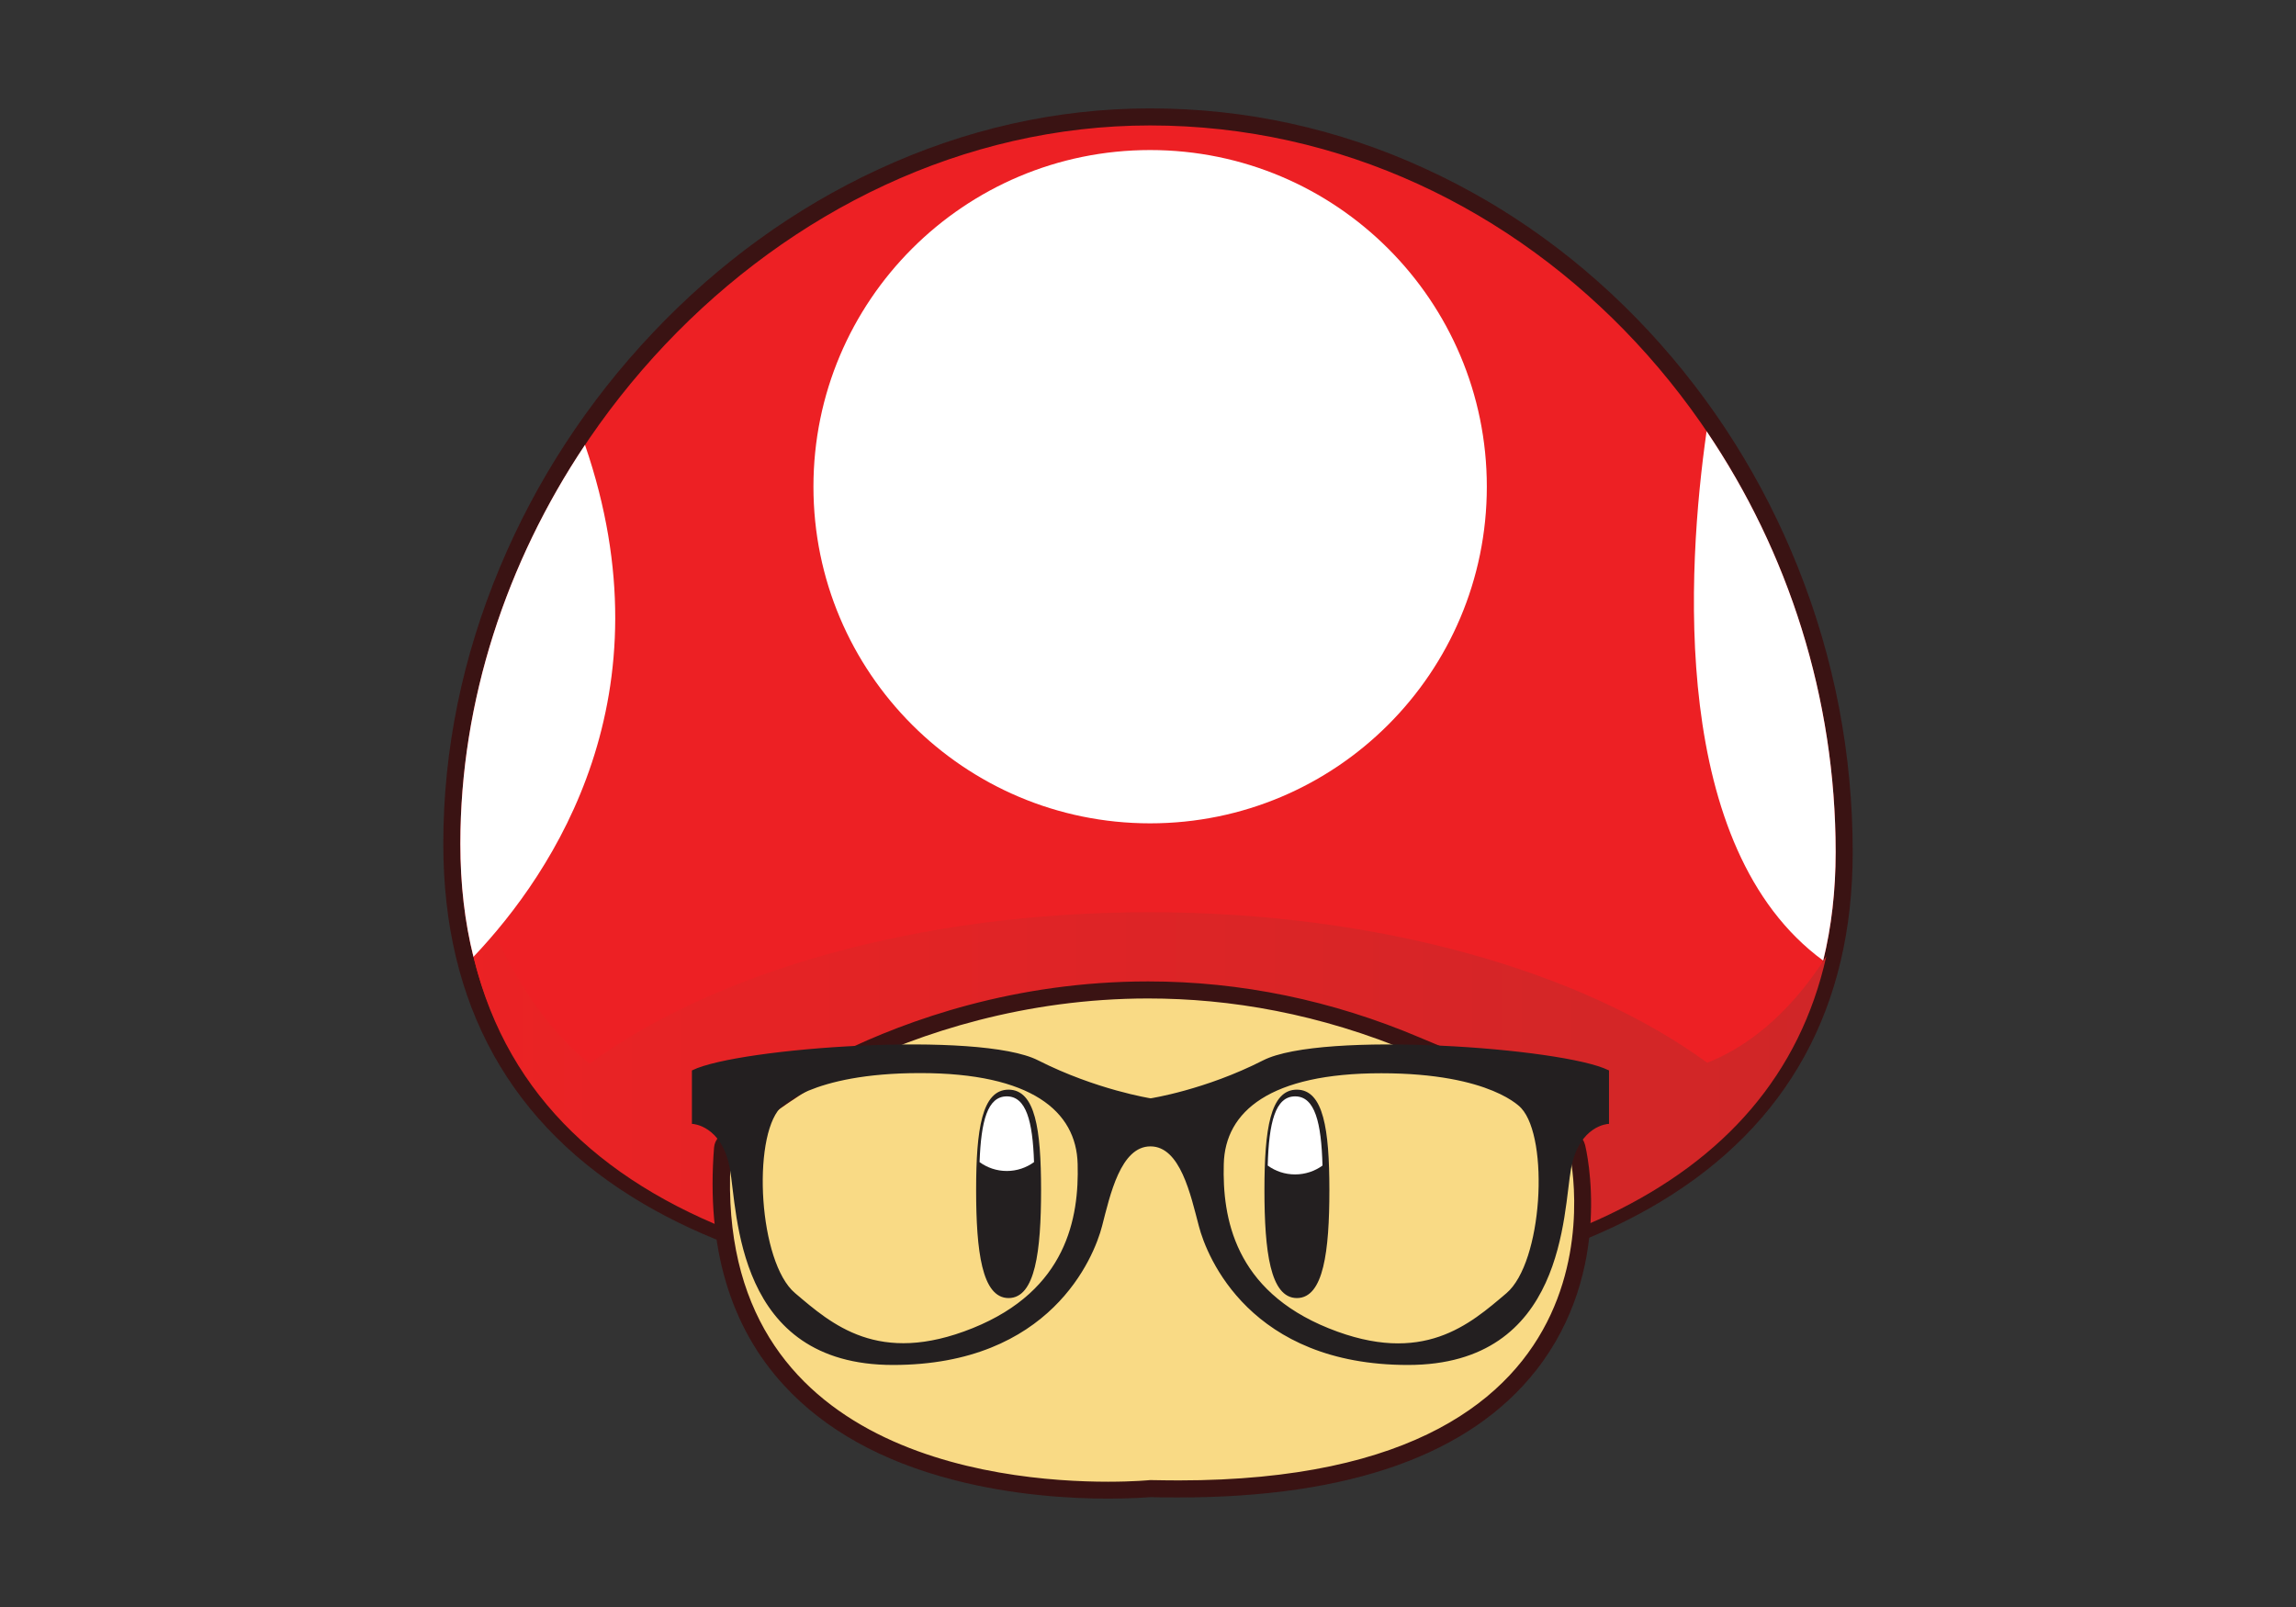 <?xml version="1.0" encoding="utf-8"?>
<!-- Generator: Adobe Illustrator 19.0.0, SVG Export Plug-In . SVG Version: 6.00 Build 0)  -->
<svg version="1.1" id="Layer_1" xmlns="http://www.w3.org/2000/svg" xmlns:xlink="http://www.w3.org/1999/xlink" x="0px" y="0px"
	 viewBox="0 0 1400 980" style="enable-background:new 0 0 1400 980;" xml:space="preserve">
<rect x="0" y="0" width="1400" height="980" fill="#333333" stroke="none"/>
<style type="text/css">
	.st0{fill:#ED2024;}
	.st1{fill:#3A1313;}
	.st2{fill:url(#XMLID_3_);}
	.st3{fill:#F9DA85;}
	.st4{fill:#231F20;stroke:#231F20;}
	.st5{fill:#FFFFFF;}
</style>
<g id="XMLID_1_">
	<path id="XMLID_24_" class="st0" d="M702.5,792.6c-132.7,0-236.1-21.2-307.4-63c-79.4-46.6-119.6-118.9-119.6-215.1
		c0-110.9,46-223.2,126.3-308c39.7-41.9,85.2-75,135.5-98.3c52.7-24.5,107.9-36.9,164-36.9c113.1,0,219.7,47.6,300.1,134
		c38.6,41.5,68.9,89.5,90.2,142.8c21.9,54.8,33,112.5,33,171.5c0,92.6-38.6,162.9-114.7,208.8C939.1,771,835.7,792.6,702.5,792.6z"
		/>
	<path id="XMLID_21_" class="st1" d="M701.3,76.5c232.8,0,418,205.3,418,443.1c0,187.7-160.2,267.8-416.8,267.8
		c-250.2,0-421.8-75.1-421.8-272.8C280.7,286.8,473.5,76.5,701.3,76.5 M701.3,66.1c-56.9,0-112.8,12.6-166.2,37.4
		c-50.8,23.6-97,57.1-137.1,99.5c-39.7,42-71.1,90.1-93.2,143c-22.9,54.7-34.5,111.5-34.5,168.6c0,98.1,41.1,172,122.2,219.6
		c72.1,42.3,176.4,63.7,310,63.7c134.2,0,238.4-21.9,310-65c77.8-46.9,117.2-118.7,117.2-213.3c0-59.6-11.2-118-33.3-173.4
		c-21.5-53.9-52.2-102.4-91.2-144.4c-39.4-42.3-85.2-75.6-136.1-98.9C815.9,78.4,759.4,66.1,701.3,66.1L701.3,66.1z"/>
	<linearGradient id="XMLID_3_" gradientUnits="userSpaceOnUse" x1="219.296" y1="651.829" x2="1214.216" y2="651.829">
		<stop  offset="0" style="stop-color:#ED2224"/>
		<stop  offset="1" style="stop-color:#CC2728"/>
	</linearGradient>
	<path id="XMLID_20_" class="st2" d="M703.2,789.9c226.8,0,378.2-62.6,410.4-206.7c-24.2,38-50.8,56.3-72.6,64.9
		c-76.1-55.6-200.2-91.8-340.3-91.8c-140.7,0-265.1,36.5-341.2,92.4c-27.6-22.2-57-62.4-78.1-134.9c0,1.1,0,2.2,0,3.3
		C281.4,714.8,452.9,789.9,703.2,789.9z"/>
	<g id="XMLID_15_">
		<path id="XMLID_19_" class="st3" d="M675.7,908.7c-22.6,0-57.1-1.9-92.7-11.2c-42.8-11.1-76.7-29.9-100.7-55.9
			c-32.3-35-46.2-82.5-41.5-141.4c0.1-1.2,0.6-2.3,1.4-3.2c1.1-1.1,27.2-28.2,72.8-50.4c40.1-19.6,104.8-42.9,185.2-42.9
			c55.6,0,110.7,11.3,163.7,33.7c2.8,1.2,5.7,2.4,8.7,3.6c31.5,13.1,70.8,29.5,88.4,56.7c0.3,0.5,0.5,1,0.7,1.6
			c0.7,3,17.5,73.9-28.9,133c-39.3,50.2-111.3,75.6-214,75.6c-5.7,0-11.5-0.1-17.3-0.2C699.5,907.9,690.1,908.7,675.7,908.7z"/>
		<path id="XMLID_16_" class="st1" d="M700.1,608.9c49.7,0,104.4,9.1,161.7,33.3c32.3,13.6,76.4,30,94.8,58.4
			c0,0,49.7,202.2-237.8,202.2c-5.7,0-11.5-0.1-17.5-0.2c0,0-9.8,1-25.6,1c-67.6,0-244.6-17.5-229.7-202.9c0,0,26.1-27.3,71.3-49.4
			C561.1,629.9,624.9,608.9,700.1,608.9 M700.1,598.5c-81.4,0-146.9,23.6-187.5,43.4c-46.4,22.6-73.1,50.4-74.3,51.5
			c-1.7,1.7-2.7,4-2.9,6.4c-4.8,60.4,9.6,109.3,42.9,145.3c24.7,26.8,59.4,46.1,103.2,57.4c36.2,9.4,71.1,11.4,94,11.4
			c13.9,0,23.4-0.7,25.9-0.9c5.8,0.2,11.6,0.2,17.2,0.2c104.4,0,177.7-26.1,218.1-77.6c47.9-61.1,30.6-134.4,29.8-137.4
			c-0.3-1.1-0.7-2.2-1.4-3.2c-18.5-28.6-58.6-45.3-90.8-58.7c-2.9-1.2-5.8-2.4-8.6-3.6C812.2,610,756.5,598.5,700.1,598.5
			L700.1,598.5z"/>
	</g>
	<path id="XMLID_14_" class="st4" d="M634.3,725.8c0,37.3-3.6,65.3-19.3,65.3c-15.7,0-19.3-28-19.3-65.3c0-37.3,3.6-60.8,19.3-60.8
		C630.7,665.1,634.3,688.5,634.3,725.8z"/>
	<path id="XMLID_13_" class="st4" d="M810.1,725.8c0,37.3-3.6,65.3-19.3,65.3c-15.7,0-19.3-28-19.3-65.3c0-37.3,3.6-60.8,19.3-60.8
		C806.4,665.1,810.1,688.5,810.1,725.8z"/>
	<path id="XMLID_12_" class="st5" d="M613.9,668.6c-11.8,0-15.7,15.1-16.6,40.1c4.7,3.4,10.4,5.4,16.6,5.4c6.2,0,11.9-2,16.6-5.4
		C629.7,683.7,625.7,668.6,613.9,668.6z"/>
	<path id="XMLID_11_" class="st5" d="M789.7,668.6c-12.1,0-16,16-16.7,42.2c4.7,3.4,10.4,5.4,16.7,5.4c6.2,0,12-2,16.7-5.4
		C805.7,684.6,801.8,668.6,789.7,668.6z"/>
	<path id="XMLID_10_" class="st5" d="M356.7,271.3c-47.7,71.3-76,156-76,243.2c0,24.9,2.7,47.9,8,69
		C338.2,531.3,409.1,423.9,356.7,271.3z"/>
	<path id="XMLID_9_" class="st5" d="M1040.6,263c-12,84.1-22.6,254.1,71.1,322.8c5-20.4,7.6-42.4,7.6-66.2
		C1119.3,425.3,1090.2,336.2,1040.6,263z"/>
	<circle id="XMLID_8_" class="st5" cx="701.3" cy="296.8" r="205.3"/>
	<path id="XMLID_4_" class="st4" d="M770.4,647.1c-35.5,18.1-68.8,23.2-68.8,23.2s-33.3-5.2-68.8-23.2c-35.5-18.1-182.3-7.7-210.4,6
		v31.8c0,0,18.2,0.9,23.1,27.5c4.9,26.7,3.3,119.5,99,119.5c95.7,0,122.1-65.3,127-84.3c4.9-18.9,11.3-49,30-49
		c18.7,0,25,30.1,30,49c4.9,18.9,31.3,84.3,127,84.3c95.7,0,94-92.9,99-119.5c5-26.7,23.1-27.5,23.1-27.5v-31.8
		C952.7,639.4,805.9,629,770.4,647.1z M593.3,810.4c-57.8,23.3-86.6-2.6-108.9-21.5c-22.3-18.9-26.4-94.6-9.1-113.5
		c0,0,18.1-21.5,85.8-21.5s95.7,23.2,96.5,55.9C658.5,742.5,651.1,787.1,593.3,810.4z M918.9,789c-22.3,18.9-51.1,44.8-108.9,21.5
		c-57.8-23.3-65.2-67.9-64.3-100.6c0.8-32.7,28.8-55.9,96.5-55.9c67.7,0,85.8,21.5,85.8,21.5C945.3,694.4,941.2,770,918.9,789z"/>
</g>
</svg>
